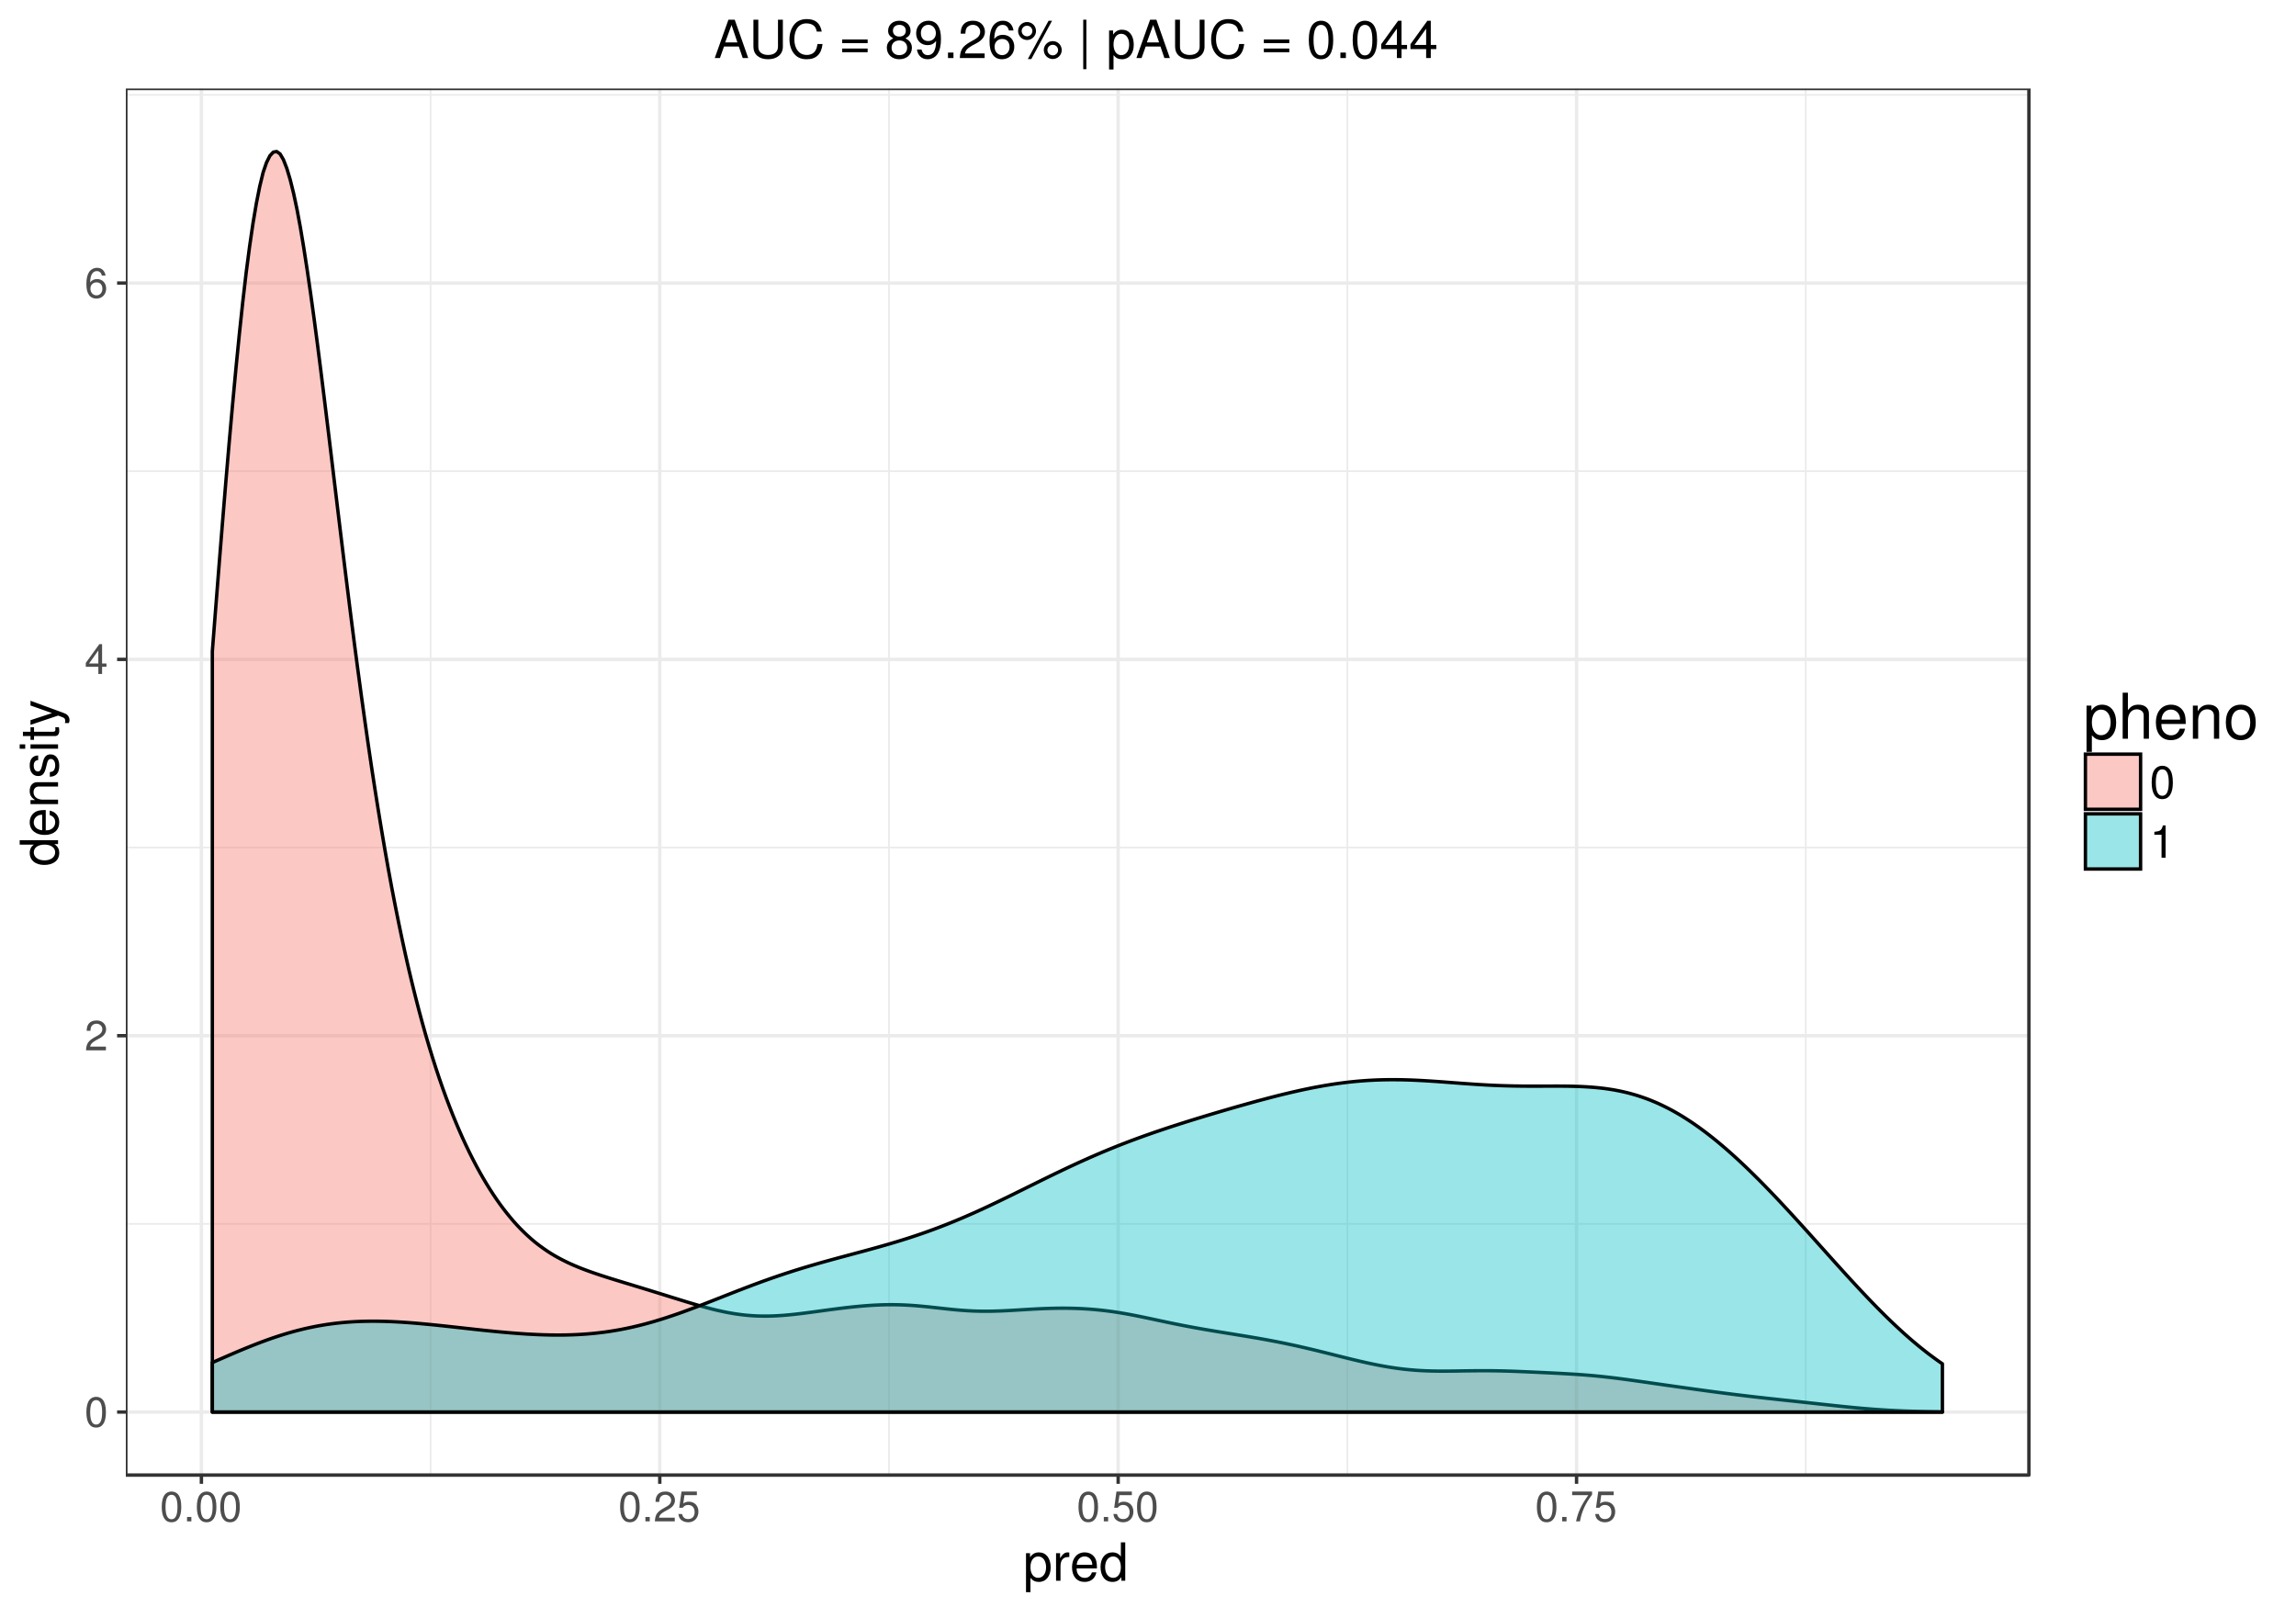 <?xml version="1.0" encoding="UTF-8"?>
<svg xmlns="http://www.w3.org/2000/svg" xmlns:xlink="http://www.w3.org/1999/xlink" width="720pt" height="504pt" viewBox="0 0 720 504" version="1.1">
<defs>
<g>
<symbol overflow="visible" id="glyph0-0">
<path style="stroke:none;" d=""/>
</symbol>
<symbol overflow="visible" id="glyph0-1">
<path style="stroke:none;" d="M 3.625 -9.359 C 2.766 -9.359 1.969 -8.984 1.484 -8.328 C 0.875 -7.516 0.562 -6.266 0.562 -4.531 C 0.562 -1.375 1.625 0.297 3.625 0.297 C 5.609 0.297 6.688 -1.375 6.688 -4.453 C 6.688 -6.266 6.406 -7.484 5.781 -8.328 C 5.297 -8.984 4.516 -9.359 3.625 -9.359 Z M 3.625 -8.328 C 4.891 -8.328 5.5 -7.062 5.5 -4.562 C 5.5 -1.906 4.891 -0.656 3.609 -0.656 C 2.375 -0.656 1.75 -1.953 1.75 -4.516 C 1.75 -7.078 2.375 -8.328 3.625 -8.328 Z M 3.625 -8.328 "/>
</symbol>
<symbol overflow="visible" id="glyph0-2">
<path style="stroke:none;" d="M 6.688 -1.156 L 1.75 -1.156 C 1.875 -1.922 2.297 -2.406 3.453 -3.078 L 4.766 -3.797 C 6.078 -4.5 6.75 -5.469 6.75 -6.609 C 6.75 -7.391 6.438 -8.125 5.875 -8.625 C 5.328 -9.125 4.641 -9.359 3.75 -9.359 C 2.562 -9.359 1.672 -8.938 1.156 -8.141 C 0.828 -7.641 0.688 -7.062 0.656 -6.109 L 1.828 -6.109 C 1.859 -6.75 1.938 -7.125 2.094 -7.438 C 2.406 -8 3.016 -8.344 3.703 -8.344 C 4.766 -8.344 5.562 -7.594 5.562 -6.594 C 5.562 -5.844 5.125 -5.219 4.297 -4.734 L 3.078 -4.047 C 1.125 -2.938 0.547 -2.062 0.453 0 L 6.688 0 Z M 6.688 -1.156 "/>
</symbol>
<symbol overflow="visible" id="glyph0-3">
<path style="stroke:none;" d="M 4.312 -2.25 L 4.312 0 L 5.484 0 L 5.484 -2.25 L 6.859 -2.25 L 6.859 -3.281 L 5.484 -3.281 L 5.484 -9.359 L 4.625 -9.359 L 0.375 -3.469 L 0.375 -2.25 Z M 4.312 -3.281 L 1.391 -3.281 L 4.312 -7.375 Z M 4.312 -3.281 "/>
</symbol>
<symbol overflow="visible" id="glyph0-4">
<path style="stroke:none;" d="M 6.578 -6.922 C 6.344 -8.453 5.344 -9.359 3.922 -9.359 C 2.891 -9.359 1.969 -8.859 1.406 -8.031 C 0.828 -7.109 0.562 -5.969 0.562 -4.266 C 0.562 -2.688 0.812 -1.688 1.359 -0.859 C 1.859 -0.109 2.688 0.297 3.703 0.297 C 5.5 0.297 6.766 -1.016 6.766 -2.859 C 6.766 -4.594 5.578 -5.828 3.906 -5.828 C 2.984 -5.828 2.25 -5.469 1.75 -4.781 C 1.766 -7.062 2.516 -8.328 3.844 -8.328 C 4.656 -8.328 5.234 -7.812 5.406 -6.922 Z M 3.766 -4.797 C 4.891 -4.797 5.578 -4.016 5.578 -2.766 C 5.578 -1.578 4.797 -0.719 3.719 -0.719 C 2.641 -0.719 1.828 -1.625 1.828 -2.828 C 1.828 -3.984 2.609 -4.797 3.766 -4.797 Z M 3.766 -4.797 "/>
</symbol>
<symbol overflow="visible" id="glyph0-5">
<path style="stroke:none;" d="M 2.516 -1.375 L 1.156 -1.375 L 1.156 0 L 2.516 0 Z M 2.516 -1.375 "/>
</symbol>
<symbol overflow="visible" id="glyph0-6">
<path style="stroke:none;" d="M 6.281 -9.359 L 1.453 -9.359 L 0.75 -4.266 L 1.828 -4.266 C 2.359 -4.906 2.812 -5.141 3.531 -5.141 C 4.797 -5.141 5.578 -4.281 5.578 -2.891 C 5.578 -1.547 4.812 -0.719 3.531 -0.719 C 2.516 -0.719 1.906 -1.234 1.625 -2.297 L 0.469 -2.297 C 0.625 -1.531 0.75 -1.156 1.031 -0.812 C 1.562 -0.109 2.516 0.297 3.562 0.297 C 5.453 0.297 6.766 -1.062 6.766 -3.047 C 6.766 -4.891 5.547 -6.172 3.75 -6.172 C 3.094 -6.172 2.562 -6 2.016 -5.594 L 2.391 -8.219 L 6.281 -8.219 Z M 6.281 -9.359 "/>
</symbol>
<symbol overflow="visible" id="glyph0-7">
<path style="stroke:none;" d="M 6.859 -9.359 L 0.609 -9.359 L 0.609 -8.219 L 5.672 -8.219 C 3.438 -5.031 2.516 -3.078 1.828 0 L 3.062 0 C 3.578 -3 4.75 -5.578 6.859 -8.391 Z M 6.859 -9.359 "/>
</symbol>
<symbol overflow="visible" id="glyph1-0">
<path style="stroke:none;" d=""/>
</symbol>
<symbol overflow="visible" id="glyph1-1">
<path style="stroke:none;" d="M 0.891 3.594 L 2.281 3.594 L 2.281 -0.906 C 3 -0.016 3.812 0.375 4.938 0.375 C 7.156 0.375 8.625 -1.422 8.625 -4.172 C 8.625 -7.078 7.203 -8.891 4.922 -8.891 C 3.75 -8.891 2.812 -8.359 2.156 -7.344 L 2.156 -8.641 L 0.891 -8.641 Z M 4.688 -7.609 C 6.203 -7.609 7.188 -6.266 7.188 -4.203 C 7.188 -2.25 6.188 -0.906 4.688 -0.906 C 3.234 -0.906 2.281 -2.234 2.281 -4.25 C 2.281 -6.281 3.234 -7.609 4.688 -7.609 Z M 4.688 -7.609 "/>
</symbol>
<symbol overflow="visible" id="glyph1-2">
<path style="stroke:none;" d="M 1.141 -8.641 L 1.141 0 L 2.531 0 L 2.531 -4.484 C 2.531 -5.719 2.844 -6.531 3.5 -7.016 C 3.922 -7.328 4.344 -7.422 5.297 -7.438 L 5.297 -8.844 C 5.062 -8.875 4.953 -8.891 4.766 -8.891 C 3.875 -8.891 3.203 -8.359 2.406 -7.078 L 2.406 -8.641 Z M 1.141 -8.641 "/>
</symbol>
<symbol overflow="visible" id="glyph1-3">
<path style="stroke:none;" d="M 8.469 -3.859 C 8.469 -5.188 8.359 -5.969 8.125 -6.609 C 7.562 -8.031 6.234 -8.891 4.625 -8.891 C 2.219 -8.891 0.656 -7.047 0.656 -4.203 C 0.656 -1.375 2.156 0.375 4.594 0.375 C 6.562 0.375 7.938 -0.75 8.281 -2.625 L 6.891 -2.625 C 6.516 -1.484 5.734 -0.891 4.641 -0.891 C 3.766 -0.891 3.016 -1.281 2.562 -2.016 C 2.234 -2.516 2.109 -3 2.094 -3.859 Z M 2.125 -4.984 C 2.25 -6.578 3.219 -7.625 4.609 -7.625 C 5.953 -7.625 7 -6.5 7 -5.078 C 7 -5.047 7 -5.016 6.984 -4.984 Z M 2.125 -4.984 "/>
</symbol>
<symbol overflow="visible" id="glyph1-4">
<path style="stroke:none;" d="M 8.172 -12.031 L 6.797 -12.031 L 6.797 -7.562 C 6.219 -8.438 5.297 -8.891 4.141 -8.891 C 1.891 -8.891 0.422 -7.094 0.422 -4.344 C 0.422 -1.422 1.859 0.375 4.188 0.375 C 5.375 0.375 6.203 -0.062 6.953 -1.141 L 6.953 0 L 8.172 0 Z M 4.375 -7.609 C 5.859 -7.609 6.797 -6.281 6.797 -4.219 C 6.797 -2.234 5.844 -0.906 4.391 -0.906 C 2.875 -0.906 1.859 -2.25 1.859 -4.25 C 1.859 -6.266 2.875 -7.609 4.375 -7.609 Z M 4.375 -7.609 "/>
</symbol>
<symbol overflow="visible" id="glyph1-5">
<path style="stroke:none;" d="M 7.828 -3.609 L 9.062 0 L 10.781 0 L 6.547 -12.031 L 4.578 -12.031 L 0.281 0 L 1.906 0 L 3.188 -3.609 Z M 7.391 -4.906 L 3.562 -4.906 L 5.547 -10.375 Z M 7.391 -4.906 "/>
</symbol>
<symbol overflow="visible" id="glyph1-6">
<path style="stroke:none;" d="M 9.109 -12.031 L 9.109 -3.578 C 9.109 -1.969 7.938 -0.969 6 -0.969 C 5.109 -0.969 4.391 -1.188 3.812 -1.594 C 3.219 -2.062 2.938 -2.672 2.938 -3.578 L 2.938 -12.031 L 1.406 -12.031 L 1.406 -3.578 C 1.406 -1.141 3.156 0.375 6 0.375 C 8.828 0.375 10.641 -1.172 10.641 -3.578 L 10.641 -12.031 Z M 9.109 -12.031 "/>
</symbol>
<symbol overflow="visible" id="glyph1-7">
<path style="stroke:none;" d="M 10.922 -8.297 C 10.438 -10.938 8.922 -12.219 6.281 -12.219 C 4.672 -12.219 3.359 -11.719 2.469 -10.719 C 1.391 -9.531 0.797 -7.828 0.797 -5.875 C 0.797 -3.891 1.406 -2.188 2.547 -1.016 C 3.469 -0.062 4.656 0.375 6.219 0.375 C 9.156 0.375 10.812 -1.203 11.172 -4.391 L 9.594 -4.391 C 9.453 -3.562 9.297 -3 9.047 -2.531 C 8.547 -1.531 7.531 -0.969 6.234 -0.969 C 3.844 -0.969 2.328 -2.891 2.328 -5.891 C 2.328 -8.969 3.781 -10.875 6.109 -10.875 C 7.078 -10.875 7.984 -10.578 8.484 -10.109 C 8.922 -9.703 9.172 -9.188 9.359 -8.297 Z M 10.922 -8.297 "/>
</symbol>
<symbol overflow="visible" id="glyph1-8">
<path style="stroke:none;" d=""/>
</symbol>
<symbol overflow="visible" id="glyph1-9">
<path style="stroke:none;" d="M 8.812 -5.828 L 0.828 -5.828 L 0.828 -4.672 L 8.812 -4.672 Z M 8.812 -2.984 L 0.828 -2.984 L 0.828 -1.828 L 8.812 -1.828 Z M 8.812 -2.984 "/>
</symbol>
<symbol overflow="visible" id="glyph1-10">
<path style="stroke:none;" d="M 6.453 -6.156 C 7.656 -6.875 8.047 -7.469 8.047 -8.578 C 8.047 -10.406 6.609 -11.703 4.531 -11.703 C 2.469 -11.703 1.016 -10.406 1.016 -8.578 C 1.016 -7.484 1.422 -6.891 2.609 -6.156 C 1.266 -5.516 0.609 -4.531 0.609 -3.25 C 0.609 -1.109 2.234 0.375 4.531 0.375 C 6.844 0.375 8.469 -1.109 8.469 -3.234 C 8.469 -4.531 7.797 -5.516 6.453 -6.156 Z M 4.531 -10.406 C 5.781 -10.406 6.562 -9.688 6.562 -8.547 C 6.562 -7.453 5.766 -6.734 4.531 -6.734 C 3.312 -6.734 2.516 -7.453 2.516 -8.562 C 2.516 -9.688 3.312 -10.406 4.531 -10.406 Z M 4.531 -5.516 C 5.984 -5.516 6.984 -4.594 6.984 -3.219 C 6.984 -1.828 5.984 -0.906 4.5 -0.906 C 3.078 -0.906 2.094 -1.844 2.094 -3.219 C 2.094 -4.594 3.078 -5.516 4.531 -5.516 Z M 4.531 -5.516 "/>
</symbol>
<symbol overflow="visible" id="glyph1-11">
<path style="stroke:none;" d="M 0.875 -2.672 C 1.156 -0.766 2.406 0.375 4.188 0.375 C 5.484 0.375 6.656 -0.25 7.328 -1.281 C 8.062 -2.422 8.406 -3.859 8.406 -5.984 C 8.406 -7.953 8.094 -9.203 7.406 -10.25 C 6.766 -11.188 5.734 -11.703 4.453 -11.703 C 2.234 -11.703 0.625 -10.047 0.625 -7.75 C 0.625 -5.578 2.109 -4.047 4.219 -4.047 C 5.328 -4.047 6.141 -4.438 6.891 -5.344 C 6.875 -2.484 5.953 -0.906 4.297 -0.906 C 3.266 -0.906 2.562 -1.547 2.328 -2.672 Z M 4.438 -10.422 C 5.797 -10.422 6.812 -9.312 6.812 -7.781 C 6.812 -6.359 5.812 -5.328 4.391 -5.328 C 2.984 -5.328 2.109 -6.297 2.109 -7.875 C 2.109 -9.359 3.109 -10.422 4.438 -10.422 Z M 4.438 -10.422 "/>
</symbol>
<symbol overflow="visible" id="glyph1-12">
<path style="stroke:none;" d="M 3.156 -1.719 L 1.438 -1.719 L 1.438 0 L 3.156 0 Z M 3.156 -1.719 "/>
</symbol>
<symbol overflow="visible" id="glyph1-13">
<path style="stroke:none;" d="M 8.344 -1.438 L 2.188 -1.438 C 2.344 -2.391 2.875 -3 4.312 -3.844 L 5.953 -4.734 C 7.594 -5.625 8.438 -6.828 8.438 -8.266 C 8.438 -9.234 8.031 -10.141 7.344 -10.781 C 6.656 -11.406 5.797 -11.703 4.688 -11.703 C 3.203 -11.703 2.094 -11.172 1.453 -10.188 C 1.047 -9.547 0.859 -8.828 0.828 -7.641 L 2.281 -7.641 C 2.328 -8.438 2.422 -8.906 2.625 -9.297 C 3 -10 3.766 -10.422 4.641 -10.422 C 5.953 -10.422 6.953 -9.484 6.953 -8.234 C 6.953 -7.312 6.406 -6.516 5.359 -5.922 L 3.844 -5.062 C 1.406 -3.672 0.688 -2.578 0.562 0 L 8.344 0 Z M 8.344 -1.438 "/>
</symbol>
<symbol overflow="visible" id="glyph1-14">
<path style="stroke:none;" d="M 8.219 -8.641 C 7.938 -10.562 6.688 -11.703 4.906 -11.703 C 3.609 -11.703 2.453 -11.078 1.766 -10.031 C 1.047 -8.891 0.703 -7.453 0.703 -5.328 C 0.703 -3.359 1 -2.109 1.703 -1.078 C 2.328 -0.125 3.344 0.375 4.641 0.375 C 6.859 0.375 8.469 -1.266 8.469 -3.562 C 8.469 -5.734 6.984 -7.281 4.891 -7.281 C 3.734 -7.281 2.828 -6.828 2.188 -5.969 C 2.219 -8.828 3.141 -10.406 4.797 -10.406 C 5.828 -10.406 6.531 -9.766 6.766 -8.641 Z M 4.703 -5.984 C 6.109 -5.984 6.984 -5.016 6.984 -3.453 C 6.984 -1.984 5.984 -0.906 4.656 -0.906 C 3.297 -0.906 2.281 -2.031 2.281 -3.531 C 2.281 -4.984 3.266 -5.984 4.703 -5.984 Z M 4.703 -5.984 "/>
</symbol>
<symbol overflow="visible" id="glyph1-15">
<path style="stroke:none;" d="M 3.281 -11.297 C 1.75 -11.297 0.484 -10.031 0.484 -8.484 C 0.484 -6.938 1.75 -5.656 3.297 -5.656 C 4.828 -5.656 6.109 -6.938 6.109 -8.453 C 6.109 -10.047 4.875 -11.297 3.281 -11.297 Z M 3.281 -10.141 C 4.219 -10.141 4.969 -9.406 4.969 -8.469 C 4.969 -7.562 4.203 -6.812 3.297 -6.812 C 2.375 -6.812 1.609 -7.578 1.609 -8.484 C 1.609 -9.406 2.375 -10.141 3.281 -10.141 Z M 10.047 -11.703 L 3.531 0.328 L 4.625 0.328 L 11.141 -11.703 Z M 11.359 -5.312 C 9.812 -5.312 8.547 -4.047 8.547 -2.516 C 8.547 -0.953 9.812 0.312 11.375 0.312 C 12.891 0.312 14.172 -0.953 14.172 -2.469 C 14.172 -4.062 12.938 -5.312 11.359 -5.312 Z M 11.359 -4.156 C 12.297 -4.156 13.031 -3.422 13.031 -2.469 C 13.031 -1.578 12.281 -0.844 11.375 -0.844 C 10.438 -0.844 9.688 -1.578 9.688 -2.516 C 9.688 -3.422 10.438 -4.156 11.359 -4.156 Z M 11.359 -4.156 "/>
</symbol>
<symbol overflow="visible" id="glyph1-16">
<path style="stroke:none;" d="M 1.656 -12.031 L 1.656 3.5 L 2.641 3.5 L 2.641 -12.031 Z M 1.656 -12.031 "/>
</symbol>
<symbol overflow="visible" id="glyph1-17">
<path style="stroke:none;" d="M 4.531 -11.703 C 3.453 -11.703 2.453 -11.219 1.844 -10.406 C 1.094 -9.391 0.703 -7.828 0.703 -5.656 C 0.703 -1.719 2.031 0.375 4.531 0.375 C 7.016 0.375 8.359 -1.719 8.359 -5.562 C 8.359 -7.844 8 -9.359 7.234 -10.406 C 6.609 -11.234 5.641 -11.703 4.531 -11.703 Z M 4.531 -10.406 C 6.109 -10.406 6.875 -8.828 6.875 -5.688 C 6.875 -2.375 6.125 -0.828 4.5 -0.828 C 2.969 -0.828 2.188 -2.438 2.188 -5.641 C 2.188 -8.844 2.969 -10.406 4.531 -10.406 Z M 4.531 -10.406 "/>
</symbol>
<symbol overflow="visible" id="glyph1-18">
<path style="stroke:none;" d="M 5.391 -2.812 L 5.391 0 L 6.844 0 L 6.844 -2.812 L 8.578 -2.812 L 8.578 -4.109 L 6.844 -4.109 L 6.844 -11.703 L 5.781 -11.703 L 0.469 -4.344 L 0.469 -2.812 Z M 5.391 -4.109 L 1.734 -4.109 L 5.391 -9.219 Z M 5.391 -4.109 "/>
</symbol>
<symbol overflow="visible" id="glyph2-0">
<path style="stroke:none;" d=""/>
</symbol>
<symbol overflow="visible" id="glyph2-1">
<path style="stroke:none;" d="M -12.031 -8.172 L -12.031 -6.797 L -7.562 -6.797 C -8.438 -6.219 -8.891 -5.297 -8.891 -4.141 C -8.891 -1.891 -7.094 -0.422 -4.344 -0.422 C -1.422 -0.422 0.375 -1.859 0.375 -4.188 C 0.375 -5.375 -0.062 -6.203 -1.141 -6.953 L 0 -6.953 L 0 -8.172 Z M -7.609 -4.375 C -7.609 -5.859 -6.281 -6.797 -4.219 -6.797 C -2.234 -6.797 -0.906 -5.844 -0.906 -4.391 C -0.906 -2.875 -2.25 -1.859 -4.25 -1.859 C -6.266 -1.859 -7.609 -2.875 -7.609 -4.375 Z M -7.609 -4.375 "/>
</symbol>
<symbol overflow="visible" id="glyph2-2">
<path style="stroke:none;" d="M -3.859 -8.469 C -5.188 -8.469 -5.969 -8.359 -6.609 -8.125 C -8.031 -7.562 -8.891 -6.234 -8.891 -4.625 C -8.891 -2.219 -7.047 -0.656 -4.203 -0.656 C -1.375 -0.656 0.375 -2.156 0.375 -4.594 C 0.375 -6.562 -0.75 -7.938 -2.625 -8.281 L -2.625 -6.891 C -1.484 -6.516 -0.891 -5.734 -0.891 -4.641 C -0.891 -3.766 -1.281 -3.016 -2.016 -2.562 C -2.516 -2.234 -3 -2.109 -3.859 -2.094 Z M -4.984 -2.125 C -6.578 -2.25 -7.625 -3.219 -7.625 -4.609 C -7.625 -5.953 -6.5 -7 -5.078 -7 C -5.047 -7 -5.016 -7 -4.984 -6.984 Z M -4.984 -2.125 "/>
</symbol>
<symbol overflow="visible" id="glyph2-3">
<path style="stroke:none;" d="M -8.641 -1.156 L 0 -1.156 L 0 -2.547 L -4.766 -2.547 C -6.531 -2.547 -7.688 -3.469 -7.688 -4.891 C -7.688 -5.969 -7.031 -6.672 -5.984 -6.672 L 0 -6.672 L 0 -8.031 L -6.531 -8.031 C -7.969 -8.031 -8.891 -6.969 -8.891 -5.297 C -8.891 -4.016 -8.406 -3.188 -7.188 -2.422 L -8.641 -2.422 Z M -8.641 -1.156 "/>
</symbol>
<symbol overflow="visible" id="glyph2-4">
<path style="stroke:none;" d="M -6.234 -7.234 C -7.938 -7.203 -8.891 -6.094 -8.891 -4.094 C -8.891 -2.078 -7.859 -0.781 -6.25 -0.781 C -4.906 -0.781 -4.25 -1.469 -3.766 -3.516 L -3.453 -4.797 C -3.219 -5.766 -2.875 -6.141 -2.25 -6.141 C -1.438 -6.141 -0.891 -5.328 -0.891 -4.125 C -0.891 -3.375 -1.109 -2.75 -1.469 -2.406 C -1.719 -2.188 -1.969 -2.094 -2.578 -2.016 L -2.578 -0.562 C -0.578 -0.625 0.375 -1.75 0.375 -4.016 C 0.375 -6.188 -0.688 -7.578 -2.359 -7.578 C -3.641 -7.578 -4.359 -6.844 -4.766 -5.125 L -5.078 -3.812 C -5.344 -2.688 -5.703 -2.219 -6.312 -2.219 C -7.109 -2.219 -7.625 -2.922 -7.625 -4.047 C -7.625 -5.141 -7.141 -5.734 -6.234 -5.781 Z M -6.234 -7.234 "/>
</symbol>
<symbol overflow="visible" id="glyph2-5">
<path style="stroke:none;" d="M -8.641 -2.469 L -8.641 -1.109 L 0 -1.109 L 0 -2.469 Z M -12.031 -2.469 L -12.031 -1.094 L -10.297 -1.094 L -10.297 -2.469 Z M -12.031 -2.469 "/>
</symbol>
<symbol overflow="visible" id="glyph2-6">
<path style="stroke:none;" d="M -8.641 -4.188 L -8.641 -2.766 L -11.016 -2.766 L -11.016 -1.406 L -8.641 -1.406 L -8.641 -0.234 L -7.531 -0.234 L -7.531 -1.406 L -0.984 -1.406 C -0.109 -1.406 0.375 -2 0.375 -3.062 C 0.375 -3.406 0.344 -3.734 0.266 -4.188 L -0.891 -4.188 C -0.844 -4.016 -0.828 -3.797 -0.828 -3.531 C -0.828 -2.938 -0.984 -2.766 -1.594 -2.766 L -7.531 -2.766 L -7.531 -4.188 Z M -8.641 -4.188 "/>
</symbol>
<symbol overflow="visible" id="glyph2-7">
<path style="stroke:none;" d="M -8.641 -6.406 L -1.906 -4.016 L -8.641 -1.797 L -8.641 -0.328 L 0.031 -3.25 L 1.406 -2.719 C 2.016 -2.516 2.25 -2.188 2.25 -1.609 C 2.25 -1.422 2.219 -1.188 2.141 -0.891 L 3.375 -0.891 C 3.531 -1.172 3.594 -1.453 3.594 -1.812 C 3.594 -2.266 3.453 -2.734 3.188 -3.109 C 2.875 -3.531 2.516 -3.781 1.812 -4.047 L -8.641 -7.891 Z M -8.641 -6.406 "/>
</symbol>
<symbol overflow="visible" id="glyph3-0">
<path style="stroke:none;" d=""/>
</symbol>
<symbol overflow="visible" id="glyph3-1">
<path style="stroke:none;" d="M 1.062 4.312 L 2.734 4.312 L 2.734 -1.094 C 3.609 -0.016 4.578 0.453 5.922 0.453 C 8.594 0.453 10.359 -1.703 10.359 -5.016 C 10.359 -8.5 8.656 -10.672 5.906 -10.672 C 4.5 -10.672 3.359 -10.031 2.594 -8.812 L 2.594 -10.375 L 1.062 -10.375 Z M 5.625 -9.125 C 7.438 -9.125 8.625 -7.516 8.625 -5.047 C 8.625 -2.688 7.422 -1.094 5.625 -1.094 C 3.875 -1.094 2.734 -2.672 2.734 -5.109 C 2.734 -7.547 3.875 -9.125 5.625 -9.125 Z M 5.625 -9.125 "/>
</symbol>
<symbol overflow="visible" id="glyph3-2">
<path style="stroke:none;" d="M 1.391 -14.438 L 1.391 0 L 3.031 0 L 3.031 -5.719 C 3.031 -7.844 4.141 -9.219 5.844 -9.219 C 6.375 -9.219 6.906 -9.047 7.312 -8.75 C 7.781 -8.406 7.984 -7.922 7.984 -7.188 L 7.984 0 L 9.625 0 L 9.625 -7.844 C 9.625 -9.578 8.375 -10.672 6.359 -10.672 C 4.891 -10.672 4 -10.219 3.031 -8.953 L 3.031 -14.438 Z M 1.391 -14.438 "/>
</symbol>
<symbol overflow="visible" id="glyph3-3">
<path style="stroke:none;" d="M 10.156 -4.625 C 10.156 -6.219 10.031 -7.172 9.734 -7.938 C 9.062 -9.641 7.484 -10.672 5.547 -10.672 C 2.656 -10.672 0.797 -8.453 0.797 -5.047 C 0.797 -1.641 2.594 0.453 5.5 0.453 C 7.875 0.453 9.516 -0.891 9.938 -3.141 L 8.281 -3.141 C 7.812 -1.781 6.891 -1.062 5.562 -1.062 C 4.516 -1.062 3.625 -1.547 3.062 -2.422 C 2.672 -3.016 2.531 -3.609 2.516 -4.625 Z M 2.547 -5.984 C 2.688 -7.906 3.859 -9.141 5.516 -9.141 C 7.141 -9.141 8.391 -7.797 8.391 -6.094 C 8.391 -6.062 8.391 -6.016 8.375 -5.984 Z M 2.547 -5.984 "/>
</symbol>
<symbol overflow="visible" id="glyph3-4">
<path style="stroke:none;" d="M 1.391 -10.375 L 1.391 0 L 3.047 0 L 3.047 -5.719 C 3.047 -7.844 4.156 -9.219 5.859 -9.219 C 7.172 -9.219 8 -8.438 8 -7.188 L 8 0 L 9.641 0 L 9.641 -7.844 C 9.641 -9.562 8.359 -10.672 6.359 -10.672 C 4.812 -10.672 3.828 -10.078 2.906 -8.625 L 2.906 -10.375 Z M 1.391 -10.375 "/>
</symbol>
<symbol overflow="visible" id="glyph3-5">
<path style="stroke:none;" d="M 5.391 -10.672 C 2.469 -10.672 0.719 -8.594 0.719 -5.109 C 0.719 -1.625 2.453 0.453 5.406 0.453 C 8.312 0.453 10.094 -1.625 10.094 -5.031 C 10.094 -8.609 8.375 -10.672 5.391 -10.672 Z M 5.406 -9.141 C 7.266 -9.141 8.375 -7.625 8.375 -5.047 C 8.375 -2.609 7.219 -1.062 5.406 -1.062 C 3.562 -1.062 2.438 -2.594 2.438 -5.109 C 2.438 -7.609 3.562 -9.141 5.406 -9.141 Z M 5.406 -9.141 "/>
</symbol>
<symbol overflow="visible" id="glyph4-0">
<path style="stroke:none;" d=""/>
</symbol>
<symbol overflow="visible" id="glyph4-1">
<path style="stroke:none;" d="M 3.938 -10.141 C 2.984 -10.141 2.125 -9.719 1.594 -9.016 C 0.938 -8.141 0.609 -6.781 0.609 -4.906 C 0.609 -1.484 1.766 0.328 3.938 0.328 C 6.078 0.328 7.25 -1.484 7.25 -4.812 C 7.25 -6.797 6.938 -8.109 6.266 -9.016 C 5.734 -9.734 4.891 -10.141 3.938 -10.141 Z M 3.938 -9.016 C 5.297 -9.016 5.969 -7.656 5.969 -4.938 C 5.969 -2.062 5.297 -0.719 3.906 -0.719 C 2.578 -0.719 1.906 -2.109 1.906 -4.891 C 1.906 -7.656 2.578 -9.016 3.938 -9.016 Z M 3.938 -9.016 "/>
</symbol>
<symbol overflow="visible" id="glyph4-2">
<path style="stroke:none;" d="M 3.703 -7.219 L 3.703 0 L 4.969 0 L 4.969 -10.141 L 4.125 -10.141 C 3.688 -8.578 3.406 -8.359 1.453 -8.125 L 1.453 -7.219 Z M 3.703 -7.219 "/>
</symbol>
</g>
<clipPath id="clip1">
  <path d="M 39.457 27.754 L 637 27.754 L 637 463 L 39.457 463 Z M 39.457 27.754 "/>
</clipPath>
<clipPath id="clip2">
  <path d="M 39.457 383 L 637 383 L 637 385 L 39.457 385 Z M 39.457 383 "/>
</clipPath>
<clipPath id="clip3">
  <path d="M 39.457 265 L 637 265 L 637 267 L 39.457 267 Z M 39.457 265 "/>
</clipPath>
<clipPath id="clip4">
  <path d="M 39.457 147 L 637 147 L 637 149 L 39.457 149 Z M 39.457 147 "/>
</clipPath>
<clipPath id="clip5">
  <path d="M 39.457 29 L 637 29 L 637 31 L 39.457 31 Z M 39.457 29 "/>
</clipPath>
<clipPath id="clip6">
  <path d="M 134 27.754 L 136 27.754 L 136 463 L 134 463 Z M 134 27.754 "/>
</clipPath>
<clipPath id="clip7">
  <path d="M 278 27.754 L 280 27.754 L 280 463 L 278 463 Z M 278 27.754 "/>
</clipPath>
<clipPath id="clip8">
  <path d="M 422 27.754 L 423 27.754 L 423 463 L 422 463 Z M 422 27.754 "/>
</clipPath>
<clipPath id="clip9">
  <path d="M 565 27.754 L 567 27.754 L 567 463 L 565 463 Z M 565 27.754 "/>
</clipPath>
<clipPath id="clip10">
  <path d="M 39.457 442 L 637 442 L 637 444 L 39.457 444 Z M 39.457 442 "/>
</clipPath>
<clipPath id="clip11">
  <path d="M 39.457 324 L 637 324 L 637 326 L 39.457 326 Z M 39.457 324 "/>
</clipPath>
<clipPath id="clip12">
  <path d="M 39.457 206 L 637 206 L 637 208 L 39.457 208 Z M 39.457 206 "/>
</clipPath>
<clipPath id="clip13">
  <path d="M 39.457 88 L 637 88 L 637 90 L 39.457 90 Z M 39.457 88 "/>
</clipPath>
<clipPath id="clip14">
  <path d="M 62 27.754 L 64 27.754 L 64 463.625 L 62 463.625 Z M 62 27.754 "/>
</clipPath>
<clipPath id="clip15">
  <path d="M 206 27.754 L 208 27.754 L 208 463.625 L 206 463.625 Z M 206 27.754 "/>
</clipPath>
<clipPath id="clip16">
  <path d="M 350 27.754 L 352 27.754 L 352 463.625 L 350 463.625 Z M 350 27.754 "/>
</clipPath>
<clipPath id="clip17">
  <path d="M 493 27.754 L 495 27.754 L 495 463.625 L 493 463.625 Z M 493 27.754 "/>
</clipPath>
<clipPath id="clip18">
  <path d="M 39.457 27.754 L 637 27.754 L 637 463.625 L 39.457 463.625 Z M 39.457 27.754 "/>
</clipPath>
</defs>
<g id="surface189">
<rect x="0" y="0" width="720" height="504" style="fill:rgb(100%,100%,100%);fill-opacity:1;stroke:none;"/>
<rect x="0" y="0" width="720" height="504" style="fill:rgb(100%,100%,100%);fill-opacity:1;stroke:none;"/>
<path style="fill:none;stroke-width:1.067;stroke-linecap:round;stroke-linejoin:round;stroke:rgb(100%,100%,100%);stroke-opacity:1;stroke-miterlimit:10;" d="M 0 504 L 720 504 L 720 0 L 0 0 Z M 0 504 "/>
<g clip-path="url(#clip1)" clip-rule="nonzero">
<path style=" stroke:none;fill-rule:nonzero;fill:rgb(100%,100%,100%);fill-opacity:1;" d="M 39.457 462.625 L 636.242 462.625 L 636.242 27.754 L 39.457 27.754 Z M 39.457 462.625 "/>
</g>
<g clip-path="url(#clip2)" clip-rule="nonzero">
<path style="fill:none;stroke-width:0.533;stroke-linecap:butt;stroke-linejoin:round;stroke:rgb(92.157%,92.157%,92.157%);stroke-opacity:1;stroke-miterlimit:10;" d="M 39.457 383.844 L 636.242 383.844 "/>
</g>
<g clip-path="url(#clip3)" clip-rule="nonzero">
<path style="fill:none;stroke-width:0.533;stroke-linecap:butt;stroke-linejoin:round;stroke:rgb(92.157%,92.157%,92.157%);stroke-opacity:1;stroke-miterlimit:10;" d="M 39.457 265.816 L 636.242 265.816 "/>
</g>
<g clip-path="url(#clip4)" clip-rule="nonzero">
<path style="fill:none;stroke-width:0.533;stroke-linecap:butt;stroke-linejoin:round;stroke:rgb(92.157%,92.157%,92.157%);stroke-opacity:1;stroke-miterlimit:10;" d="M 39.457 147.785 L 636.242 147.785 "/>
</g>
<g clip-path="url(#clip5)" clip-rule="nonzero">
<path style="fill:none;stroke-width:0.533;stroke-linecap:butt;stroke-linejoin:round;stroke:rgb(92.157%,92.157%,92.157%);stroke-opacity:1;stroke-miterlimit:10;" d="M 39.457 29.758 L 636.242 29.758 "/>
</g>
<g clip-path="url(#clip6)" clip-rule="nonzero">
<path style="fill:none;stroke-width:0.533;stroke-linecap:butt;stroke-linejoin:round;stroke:rgb(92.157%,92.157%,92.157%);stroke-opacity:1;stroke-miterlimit:10;" d="M 135.027 462.625 L 135.027 27.754 "/>
</g>
<g clip-path="url(#clip7)" clip-rule="nonzero">
<path style="fill:none;stroke-width:0.533;stroke-linecap:butt;stroke-linejoin:round;stroke:rgb(92.157%,92.157%,92.157%);stroke-opacity:1;stroke-miterlimit:10;" d="M 278.773 462.625 L 278.773 27.754 "/>
</g>
<g clip-path="url(#clip8)" clip-rule="nonzero">
<path style="fill:none;stroke-width:0.533;stroke-linecap:butt;stroke-linejoin:round;stroke:rgb(92.157%,92.157%,92.157%);stroke-opacity:1;stroke-miterlimit:10;" d="M 422.516 462.625 L 422.516 27.754 "/>
</g>
<g clip-path="url(#clip9)" clip-rule="nonzero">
<path style="fill:none;stroke-width:0.533;stroke-linecap:butt;stroke-linejoin:round;stroke:rgb(92.157%,92.157%,92.157%);stroke-opacity:1;stroke-miterlimit:10;" d="M 566.262 462.625 L 566.262 27.754 "/>
</g>
<g clip-path="url(#clip10)" clip-rule="nonzero">
<path style="fill:none;stroke-width:1.067;stroke-linecap:butt;stroke-linejoin:round;stroke:rgb(92.157%,92.157%,92.157%);stroke-opacity:1;stroke-miterlimit:10;" d="M 39.457 442.859 L 636.242 442.859 "/>
</g>
<g clip-path="url(#clip11)" clip-rule="nonzero">
<path style="fill:none;stroke-width:1.067;stroke-linecap:butt;stroke-linejoin:round;stroke:rgb(92.157%,92.157%,92.157%);stroke-opacity:1;stroke-miterlimit:10;" d="M 39.457 324.828 L 636.242 324.828 "/>
</g>
<g clip-path="url(#clip12)" clip-rule="nonzero">
<path style="fill:none;stroke-width:1.067;stroke-linecap:butt;stroke-linejoin:round;stroke:rgb(92.157%,92.157%,92.157%);stroke-opacity:1;stroke-miterlimit:10;" d="M 39.457 206.801 L 636.242 206.801 "/>
</g>
<g clip-path="url(#clip13)" clip-rule="nonzero">
<path style="fill:none;stroke-width:1.067;stroke-linecap:butt;stroke-linejoin:round;stroke:rgb(92.157%,92.157%,92.157%);stroke-opacity:1;stroke-miterlimit:10;" d="M 39.457 88.773 L 636.242 88.773 "/>
</g>
<g clip-path="url(#clip14)" clip-rule="nonzero">
<path style="fill:none;stroke-width:1.067;stroke-linecap:butt;stroke-linejoin:round;stroke:rgb(92.157%,92.157%,92.157%);stroke-opacity:1;stroke-miterlimit:10;" d="M 63.156 462.625 L 63.156 27.754 "/>
</g>
<g clip-path="url(#clip15)" clip-rule="nonzero">
<path style="fill:none;stroke-width:1.067;stroke-linecap:butt;stroke-linejoin:round;stroke:rgb(92.157%,92.157%,92.157%);stroke-opacity:1;stroke-miterlimit:10;" d="M 206.898 462.625 L 206.898 27.754 "/>
</g>
<g clip-path="url(#clip16)" clip-rule="nonzero">
<path style="fill:none;stroke-width:1.067;stroke-linecap:butt;stroke-linejoin:round;stroke:rgb(92.157%,92.157%,92.157%);stroke-opacity:1;stroke-miterlimit:10;" d="M 350.645 462.625 L 350.645 27.754 "/>
</g>
<g clip-path="url(#clip17)" clip-rule="nonzero">
<path style="fill:none;stroke-width:1.067;stroke-linecap:butt;stroke-linejoin:round;stroke:rgb(92.157%,92.157%,92.157%);stroke-opacity:1;stroke-miterlimit:10;" d="M 494.391 462.625 L 494.391 27.754 "/>
</g>
<path style="fill-rule:nonzero;fill:rgb(97.255%,46.275%,42.745%);fill-opacity:0.4;stroke-width:1.067;stroke-linecap:round;stroke-linejoin:round;stroke:rgb(0%,0%,0%);stroke-opacity:1;stroke-miterlimit:10;" d="M 66.586 204.266 L 67.648 190.645 L 68.707 177.172 L 69.77 163.922 L 70.832 150.973 L 71.895 138.504 L 72.957 126.586 L 74.016 115.25 L 75.078 104.559 L 76.141 94.578 L 77.203 85.449 L 78.266 77.328 L 79.324 70.105 L 80.387 63.805 L 81.449 58.457 L 82.512 54.082 L 83.574 50.98 L 84.633 48.863 L 85.695 47.715 L 86.758 47.523 L 87.82 48.262 L 88.879 50.07 L 89.941 52.809 L 91.004 56.348 L 92.066 60.633 L 93.129 65.617 L 94.188 71.301 L 95.25 77.668 L 96.312 84.531 L 97.375 91.832 L 98.438 99.512 L 99.496 107.527 L 100.559 115.867 L 101.621 124.395 L 102.684 133.059 L 103.746 141.816 L 104.805 150.625 L 105.867 159.434 L 106.93 168.195 L 107.992 176.871 L 109.055 185.441 L 110.113 193.883 L 111.176 202.152 L 112.238 210.207 L 113.301 218.062 L 114.363 225.715 L 115.422 233.148 L 116.484 240.363 L 117.547 247.285 L 118.609 253.977 L 119.672 260.434 L 120.73 266.668 L 121.793 272.672 L 122.855 278.418 L 123.918 283.922 L 124.98 289.215 L 126.039 294.305 L 127.102 299.199 L 128.164 303.883 L 129.227 308.344 L 130.289 312.629 L 131.348 316.746 L 132.41 320.699 L 133.473 324.496 L 134.535 328.102 L 135.598 331.566 L 136.656 334.891 L 137.719 338.09 L 138.781 341.16 L 139.844 344.094 L 140.906 346.902 L 141.965 349.602 L 143.027 352.195 L 144.09 354.691 L 145.152 357.086 L 146.215 359.367 L 147.273 361.566 L 148.336 363.676 L 149.398 365.707 L 150.461 367.66 L 151.523 369.516 L 152.582 371.297 L 153.645 373.008 L 154.707 374.648 L 155.77 376.223 L 156.828 377.719 L 157.891 379.145 L 158.953 380.508 L 160.016 381.812 L 161.078 383.059 L 162.137 384.242 L 163.199 385.355 L 164.262 386.414 L 165.324 387.422 L 166.387 388.383 L 167.445 389.289 L 168.508 390.141 L 169.57 390.941 L 170.633 391.703 L 171.695 392.426 L 172.754 393.109 L 173.816 393.75 L 174.879 394.352 L 175.941 394.922 L 177.004 395.465 L 178.062 395.984 L 179.125 396.473 L 180.188 396.938 L 181.25 397.379 L 182.312 397.805 L 183.371 398.211 L 184.434 398.605 L 185.496 398.984 L 186.559 399.352 L 187.621 399.711 L 188.68 400.062 L 189.742 400.406 L 190.805 400.746 L 191.867 401.078 L 192.93 401.406 L 193.988 401.734 L 196.113 402.383 L 197.176 402.703 L 198.238 403.027 L 199.297 403.352 L 200.359 403.672 L 201.422 403.996 L 202.484 404.324 L 203.547 404.648 L 204.605 404.977 L 205.668 405.305 L 206.73 405.637 L 207.793 405.965 L 208.855 406.297 L 209.914 406.629 L 210.977 406.961 L 214.164 407.945 L 215.223 408.27 L 216.285 408.59 L 217.348 408.906 L 218.41 409.219 L 219.469 409.523 L 220.531 409.82 L 221.594 410.109 L 222.656 410.387 L 223.719 410.656 L 224.777 410.914 L 225.84 411.152 L 226.902 411.383 L 227.965 411.594 L 229.027 411.793 L 230.086 411.977 L 231.148 412.137 L 232.211 412.281 L 233.273 412.406 L 234.336 412.516 L 235.395 412.605 L 236.457 412.672 L 237.52 412.723 L 238.582 412.75 L 239.645 412.766 L 240.703 412.762 L 241.766 412.738 L 242.828 412.699 L 243.891 412.645 L 244.953 412.578 L 246.012 412.5 L 247.074 412.406 L 248.137 412.305 L 249.199 412.191 L 250.262 412.07 L 251.32 411.945 L 252.383 411.812 L 255.57 411.391 L 256.629 411.246 L 259.816 410.812 L 260.879 410.672 L 261.938 410.535 L 263 410.398 L 265.125 410.141 L 266.188 410.023 L 267.246 409.906 L 268.309 409.797 L 269.371 409.695 L 270.434 409.602 L 271.496 409.516 L 272.555 409.438 L 273.617 409.371 L 274.68 409.312 L 275.742 409.266 L 276.805 409.23 L 277.863 409.203 L 278.926 409.191 L 279.988 409.191 L 281.051 409.203 L 282.113 409.227 L 283.172 409.266 L 284.234 409.312 L 285.297 409.371 L 286.359 409.441 L 287.418 409.523 L 288.48 409.617 L 289.543 409.715 L 290.605 409.82 L 291.668 409.93 L 292.727 410.047 L 295.914 410.398 L 296.977 410.512 L 298.035 410.625 L 299.098 410.73 L 300.16 410.828 L 301.223 410.918 L 302.285 410.996 L 303.344 411.066 L 304.406 411.125 L 305.469 411.172 L 306.531 411.207 L 307.594 411.227 L 308.652 411.238 L 309.715 411.238 L 310.777 411.227 L 311.84 411.203 L 312.902 411.172 L 313.961 411.133 L 315.023 411.086 L 316.086 411.035 L 317.148 410.977 L 318.211 410.914 L 319.27 410.852 L 320.332 410.785 L 321.395 410.723 L 322.457 410.656 L 323.52 410.598 L 324.578 410.539 L 325.641 410.484 L 326.703 410.438 L 327.766 410.395 L 328.828 410.359 L 329.887 410.328 L 330.949 410.309 L 332.012 410.293 L 333.074 410.285 L 334.137 410.289 L 335.195 410.301 L 336.258 410.32 L 337.32 410.352 L 338.383 410.391 L 339.445 410.441 L 340.504 410.504 L 341.566 410.574 L 342.629 410.656 L 343.691 410.75 L 344.754 410.855 L 345.812 410.969 L 346.875 411.098 L 347.938 411.234 L 349 411.379 L 350.059 411.539 L 351.121 411.707 L 352.184 411.887 L 353.246 412.07 L 354.309 412.266 L 355.367 412.469 L 356.43 412.676 L 357.492 412.891 L 358.555 413.109 L 359.617 413.332 L 360.676 413.555 L 364.926 414.461 L 365.984 414.684 L 367.047 414.906 L 368.109 415.125 L 369.172 415.34 L 370.234 415.551 L 371.293 415.762 L 372.355 415.965 L 373.418 416.164 L 375.543 416.555 L 376.602 416.742 L 377.664 416.93 L 380.852 417.469 L 381.91 417.645 L 386.16 418.332 L 387.219 418.504 L 388.281 418.68 L 389.344 418.852 L 391.469 419.203 L 392.527 419.383 L 393.59 419.562 L 394.652 419.746 L 395.715 419.934 L 396.777 420.125 L 397.836 420.32 L 398.898 420.52 L 399.961 420.723 L 402.086 421.145 L 403.145 421.363 L 404.207 421.586 L 405.27 421.812 L 406.332 422.043 L 407.395 422.281 L 408.453 422.523 L 409.516 422.77 L 411.641 423.27 L 412.703 423.527 L 413.762 423.789 L 415.887 424.312 L 416.949 424.578 L 418.008 424.844 L 422.258 425.906 L 423.316 426.164 L 424.379 426.422 L 425.441 426.676 L 426.504 426.926 L 427.566 427.168 L 428.625 427.406 L 429.688 427.637 L 430.75 427.855 L 431.812 428.07 L 432.875 428.277 L 433.934 428.473 L 434.996 428.656 L 436.059 428.828 L 437.121 428.992 L 438.184 429.145 L 439.242 429.281 L 440.305 429.41 L 441.367 429.52 L 442.43 429.621 L 443.492 429.711 L 444.551 429.789 L 445.613 429.852 L 446.676 429.906 L 447.738 429.945 L 448.801 429.98 L 449.859 430 L 450.922 430.016 L 451.984 430.023 L 453.047 430.023 L 454.109 430.016 L 455.168 430.008 L 456.23 429.996 L 457.293 429.98 L 458.355 429.961 L 459.418 429.945 L 460.477 429.93 L 462.602 429.906 L 463.664 429.898 L 464.727 429.895 L 465.785 429.895 L 466.848 429.898 L 467.91 429.906 L 468.973 429.922 L 470.035 429.941 L 471.094 429.965 L 472.156 429.992 L 473.219 430.023 L 474.281 430.059 L 475.344 430.098 L 476.402 430.141 L 477.465 430.184 L 479.59 430.277 L 480.648 430.324 L 481.711 430.371 L 484.898 430.523 L 485.957 430.574 L 487.02 430.625 L 489.145 430.734 L 490.207 430.793 L 491.266 430.852 L 493.391 430.977 L 494.453 431.047 L 495.516 431.121 L 496.574 431.199 L 497.637 431.281 L 498.699 431.371 L 499.762 431.465 L 500.824 431.566 L 501.883 431.672 L 502.945 431.785 L 504.008 431.902 L 505.07 432.023 L 506.133 432.152 L 507.191 432.281 L 508.254 432.418 L 510.379 432.699 L 511.441 432.848 L 512.5 432.996 L 514.625 433.293 L 516.75 433.598 L 517.809 433.754 L 522.059 434.363 L 523.117 434.516 L 524.18 434.664 L 525.242 434.816 L 526.305 434.965 L 527.367 435.117 L 528.426 435.266 L 530.551 435.562 L 531.613 435.707 L 532.676 435.855 L 533.734 436 L 536.922 436.434 L 537.984 436.574 L 539.043 436.715 L 540.105 436.855 L 543.293 437.266 L 544.352 437.398 L 547.539 437.785 L 548.598 437.91 L 549.66 438.035 L 551.785 438.277 L 552.848 438.395 L 553.906 438.516 L 554.969 438.629 L 556.031 438.746 L 557.094 438.859 L 558.156 438.977 L 559.215 439.09 L 562.402 439.43 L 563.465 439.547 L 564.523 439.66 L 565.586 439.777 L 566.648 439.891 L 568.773 440.125 L 569.832 440.242 L 571.957 440.477 L 573.02 440.59 L 574.082 440.707 L 575.141 440.82 L 577.266 441.047 L 579.391 441.266 L 580.449 441.367 L 581.512 441.473 L 582.574 441.57 L 584.699 441.758 L 585.758 441.848 L 587.883 442.012 L 588.945 442.086 L 590.008 442.156 L 591.066 442.223 L 592.129 442.289 L 593.191 442.348 L 595.316 442.449 L 596.375 442.496 L 598.5 442.574 L 599.562 442.609 L 600.625 442.641 L 601.684 442.668 L 602.746 442.695 L 605.934 442.754 L 606.992 442.77 L 609.117 442.793 L 609.117 442.859 L 66.586 442.859 Z M 66.586 204.266 "/>
<path style="fill-rule:nonzero;fill:rgb(0%,74.902%,76.863%);fill-opacity:0.4;stroke-width:1.067;stroke-linecap:round;stroke-linejoin:round;stroke:rgb(0%,0%,0%);stroke-opacity:1;stroke-miterlimit:10;" d="M 66.586 427.34 L 67.648 426.871 L 68.707 426.406 L 70.832 425.477 L 71.895 425.016 L 72.957 424.559 L 74.016 424.105 L 75.078 423.656 L 76.141 423.215 L 77.203 422.777 L 78.266 422.348 L 79.324 421.926 L 80.387 421.508 L 81.449 421.102 L 82.512 420.703 L 83.574 420.316 L 84.633 419.934 L 85.695 419.566 L 86.758 419.211 L 87.82 418.867 L 88.879 418.531 L 89.941 418.211 L 91.004 417.902 L 92.066 417.602 L 93.129 417.32 L 94.188 417.051 L 95.25 416.789 L 96.312 416.547 L 97.375 416.316 L 98.438 416.098 L 99.496 415.891 L 100.559 415.703 L 101.621 415.527 L 102.684 415.359 L 103.746 415.211 L 104.805 415.074 L 105.867 414.949 L 106.93 414.84 L 107.992 414.742 L 109.055 414.652 L 110.113 414.578 L 111.176 414.516 L 112.238 414.465 L 113.301 414.422 L 114.363 414.395 L 115.422 414.375 L 116.484 414.363 L 117.547 414.363 L 118.609 414.375 L 119.672 414.395 L 120.73 414.422 L 121.793 414.457 L 122.855 414.5 L 123.918 414.551 L 124.98 414.609 L 126.039 414.672 L 127.102 414.742 L 128.164 414.816 L 129.227 414.898 L 130.289 414.984 L 131.348 415.074 L 133.473 415.27 L 134.535 415.371 L 135.598 415.477 L 136.656 415.582 L 137.719 415.695 L 138.781 415.805 L 139.844 415.922 L 140.906 416.035 L 141.965 416.152 L 146.215 416.621 L 147.273 416.738 L 149.398 416.973 L 151.523 417.199 L 152.582 417.309 L 153.645 417.418 L 155.77 417.629 L 156.828 417.727 L 157.891 417.824 L 158.953 417.918 L 160.016 418.008 L 161.078 418.094 L 162.137 418.176 L 163.199 418.254 L 165.324 418.395 L 166.387 418.453 L 167.445 418.508 L 168.508 418.559 L 169.57 418.602 L 170.633 418.637 L 171.695 418.664 L 172.754 418.688 L 173.816 418.699 L 174.879 418.703 L 175.941 418.703 L 177.004 418.691 L 178.062 418.668 L 179.125 418.637 L 180.188 418.598 L 181.25 418.547 L 182.312 418.488 L 183.371 418.418 L 184.434 418.336 L 185.496 418.242 L 186.559 418.141 L 187.621 418.023 L 188.68 417.898 L 189.742 417.762 L 190.805 417.613 L 191.867 417.449 L 192.93 417.273 L 193.988 417.094 L 195.051 416.891 L 196.113 416.684 L 197.176 416.461 L 198.238 416.227 L 199.297 415.98 L 200.359 415.727 L 201.422 415.457 L 202.484 415.18 L 203.547 414.887 L 204.605 414.59 L 205.668 414.277 L 206.73 413.953 L 207.793 413.625 L 208.855 413.285 L 209.914 412.934 L 210.977 412.578 L 212.039 412.211 L 213.102 411.84 L 214.164 411.461 L 215.223 411.074 L 217.348 410.285 L 218.41 409.883 L 219.469 409.477 L 221.594 408.656 L 222.656 408.242 L 223.719 407.824 L 224.777 407.406 L 229.027 405.734 L 230.086 405.316 L 231.148 404.902 L 233.273 404.082 L 234.336 403.676 L 235.395 403.273 L 236.457 402.875 L 237.52 402.48 L 238.582 402.09 L 239.645 401.707 L 240.703 401.328 L 241.766 400.953 L 242.828 400.582 L 243.891 400.215 L 244.953 399.859 L 246.012 399.504 L 247.074 399.156 L 248.137 398.812 L 249.199 398.473 L 250.262 398.141 L 251.32 397.816 L 252.383 397.492 L 253.445 397.176 L 254.508 396.863 L 255.57 396.555 L 256.629 396.246 L 257.691 395.945 L 258.754 395.648 L 260.879 395.062 L 261.938 394.773 L 263 394.484 L 266.188 393.629 L 267.246 393.344 L 271.496 392.203 L 272.555 391.914 L 274.68 391.328 L 275.742 391.031 L 276.805 390.73 L 277.863 390.426 L 278.926 390.117 L 281.051 389.484 L 282.113 389.16 L 283.172 388.832 L 284.234 388.496 L 285.297 388.156 L 286.359 387.809 L 287.418 387.453 L 288.48 387.094 L 289.543 386.727 L 290.605 386.352 L 291.668 385.969 L 292.727 385.582 L 293.789 385.184 L 294.852 384.781 L 295.914 384.371 L 296.977 383.953 L 298.035 383.527 L 299.098 383.098 L 300.16 382.656 L 301.223 382.211 L 302.285 381.758 L 303.344 381.297 L 304.406 380.832 L 305.469 380.359 L 306.531 379.883 L 307.594 379.398 L 308.652 378.91 L 309.715 378.418 L 310.777 377.918 L 312.902 376.91 L 313.961 376.398 L 317.148 374.852 L 318.211 374.328 L 319.27 373.805 L 321.395 372.758 L 322.457 372.23 L 323.52 371.707 L 324.578 371.184 L 327.766 369.613 L 328.828 369.094 L 329.887 368.578 L 330.949 368.062 L 333.074 367.047 L 334.137 366.543 L 335.195 366.043 L 336.258 365.547 L 337.32 365.055 L 338.383 364.566 L 339.445 364.086 L 340.504 363.609 L 341.566 363.137 L 342.629 362.672 L 343.691 362.211 L 344.754 361.754 L 345.812 361.305 L 347.938 360.422 L 349 359.992 L 350.059 359.566 L 351.121 359.145 L 352.184 358.727 L 354.309 357.914 L 355.367 357.516 L 356.43 357.121 L 358.555 356.348 L 359.617 355.973 L 360.676 355.598 L 361.738 355.227 L 362.801 354.863 L 364.926 354.145 L 365.984 353.793 L 367.047 353.441 L 369.172 352.754 L 370.234 352.414 L 371.293 352.078 L 372.355 351.742 L 373.418 351.41 L 375.543 350.754 L 376.602 350.43 L 377.664 350.105 L 378.727 349.785 L 380.852 349.152 L 381.91 348.836 L 384.035 348.211 L 386.16 347.594 L 387.219 347.289 L 388.281 346.984 L 389.344 346.684 L 391.469 346.09 L 392.527 345.793 L 393.59 345.5 L 394.652 345.211 L 395.715 344.926 L 396.777 344.645 L 397.836 344.363 L 399.961 343.816 L 401.023 343.547 L 402.086 343.285 L 403.145 343.027 L 404.207 342.773 L 405.27 342.523 L 406.332 342.281 L 407.395 342.043 L 408.453 341.809 L 409.516 341.586 L 410.578 341.367 L 411.641 341.152 L 412.703 340.949 L 413.762 340.754 L 414.824 340.562 L 415.887 340.379 L 416.949 340.207 L 418.008 340.039 L 419.07 339.883 L 420.133 339.738 L 421.195 339.598 L 422.258 339.465 L 423.316 339.344 L 424.379 339.234 L 425.441 339.129 L 426.504 339.039 L 427.566 338.957 L 428.625 338.879 L 429.688 338.816 L 430.75 338.762 L 431.812 338.715 L 432.875 338.676 L 433.934 338.652 L 434.996 338.633 L 436.059 338.621 L 437.121 338.621 L 438.184 338.629 L 439.242 338.641 L 440.305 338.664 L 441.367 338.695 L 442.43 338.73 L 443.492 338.773 L 444.551 338.824 L 445.613 338.875 L 446.676 338.934 L 448.801 339.066 L 449.859 339.137 L 450.922 339.211 L 453.047 339.367 L 454.109 339.449 L 455.168 339.527 L 456.23 339.609 L 457.293 339.688 L 458.355 339.77 L 459.418 339.848 L 460.477 339.922 L 461.539 339.996 L 463.664 340.137 L 464.727 340.199 L 465.785 340.262 L 467.91 340.371 L 468.973 340.418 L 470.035 340.461 L 471.094 340.5 L 472.156 340.531 L 474.281 340.586 L 475.344 340.605 L 476.402 340.617 L 477.465 340.633 L 478.527 340.641 L 479.59 340.645 L 482.773 340.645 L 484.898 340.637 L 485.957 340.633 L 487.02 340.633 L 488.082 340.629 L 489.145 340.633 L 490.207 340.641 L 491.266 340.652 L 492.328 340.668 L 493.391 340.691 L 494.453 340.723 L 495.516 340.758 L 496.574 340.809 L 497.637 340.867 L 498.699 340.938 L 499.762 341.02 L 500.824 341.117 L 501.883 341.227 L 502.945 341.352 L 504.008 341.496 L 505.07 341.656 L 506.133 341.828 L 507.191 342.027 L 508.254 342.242 L 509.316 342.477 L 510.379 342.73 L 511.441 343.012 L 512.5 343.312 L 513.562 343.629 L 514.625 343.98 L 515.688 344.348 L 516.75 344.734 L 517.809 345.152 L 518.871 345.594 L 519.934 346.055 L 520.996 346.547 L 522.059 347.062 L 523.117 347.598 L 524.18 348.156 L 525.242 348.746 L 526.305 349.355 L 527.367 349.984 L 528.426 350.648 L 529.488 351.328 L 530.551 352.031 L 531.613 352.758 L 532.676 353.508 L 533.734 354.277 L 534.797 355.07 L 535.859 355.887 L 536.922 356.719 L 537.984 357.57 L 539.043 358.445 L 540.105 359.34 L 541.168 360.246 L 542.23 361.18 L 543.293 362.125 L 544.352 363.086 L 545.414 364.066 L 546.477 365.062 L 547.539 366.07 L 548.598 367.09 L 549.66 368.133 L 550.723 369.184 L 551.785 370.242 L 552.848 371.32 L 553.906 372.41 L 554.969 373.504 L 556.031 374.613 L 557.094 375.73 L 558.156 376.859 L 559.215 377.992 L 560.277 379.137 L 561.34 380.285 L 562.402 381.441 L 563.465 382.605 L 564.523 383.773 L 565.586 384.941 L 566.648 386.121 L 567.711 387.297 L 568.773 388.48 L 569.832 389.664 L 574.082 394.398 L 575.141 395.578 L 576.203 396.758 L 577.266 397.934 L 579.391 400.27 L 580.449 401.426 L 581.512 402.578 L 582.574 403.723 L 583.637 404.863 L 584.699 405.988 L 585.758 407.102 L 586.82 408.211 L 587.883 409.305 L 588.945 410.387 L 590.008 411.457 L 591.066 412.512 L 592.129 413.551 L 593.191 414.574 L 594.254 415.586 L 595.316 416.574 L 596.375 417.551 L 597.438 418.512 L 598.5 419.449 L 599.562 420.367 L 600.625 421.27 L 601.684 422.148 L 602.746 423.008 L 603.809 423.848 L 604.871 424.672 L 605.934 425.465 L 606.992 426.242 L 608.055 427 L 609.117 427.73 L 609.117 442.859 L 66.586 442.859 Z M 66.586 427.34 "/>
<g clip-path="url(#clip18)" clip-rule="nonzero">
<path style="fill:none;stroke-width:1.067;stroke-linecap:round;stroke-linejoin:round;stroke:rgb(20%,20%,20%);stroke-opacity:1;stroke-miterlimit:10;" d="M 39.457 462.625 L 636.242 462.625 L 636.242 27.754 L 39.457 27.754 Z M 39.457 462.625 "/>
</g>
<g style="fill:rgb(30.196%,30.196%,30.196%);fill-opacity:1;">
  <use xlink:href="#glyph0-1" x="26.527" y="447.438"/>
</g>
<g style="fill:rgb(30.196%,30.196%,30.196%);fill-opacity:1;">
  <use xlink:href="#glyph0-2" x="26.527" y="329.407"/>
</g>
<g style="fill:rgb(30.196%,30.196%,30.196%);fill-opacity:1;">
  <use xlink:href="#glyph0-3" x="26.527" y="211.38"/>
</g>
<g style="fill:rgb(30.196%,30.196%,30.196%);fill-opacity:1;">
  <use xlink:href="#glyph0-4" x="26.527" y="93.353"/>
</g>
<path style="fill:none;stroke-width:1.067;stroke-linecap:butt;stroke-linejoin:round;stroke:rgb(20%,20%,20%);stroke-opacity:1;stroke-miterlimit:10;" d="M 36.719 442.859 L 39.457 442.859 "/>
<path style="fill:none;stroke-width:1.067;stroke-linecap:butt;stroke-linejoin:round;stroke:rgb(20%,20%,20%);stroke-opacity:1;stroke-miterlimit:10;" d="M 36.719 324.828 L 39.457 324.828 "/>
<path style="fill:none;stroke-width:1.067;stroke-linecap:butt;stroke-linejoin:round;stroke:rgb(20%,20%,20%);stroke-opacity:1;stroke-miterlimit:10;" d="M 36.719 206.801 L 39.457 206.801 "/>
<path style="fill:none;stroke-width:1.067;stroke-linecap:butt;stroke-linejoin:round;stroke:rgb(20%,20%,20%);stroke-opacity:1;stroke-miterlimit:10;" d="M 36.719 88.773 L 39.457 88.773 "/>
<path style="fill:none;stroke-width:1.067;stroke-linecap:butt;stroke-linejoin:round;stroke:rgb(20%,20%,20%);stroke-opacity:1;stroke-miterlimit:10;" d="M 63.156 465.367 L 63.156 462.625 "/>
<path style="fill:none;stroke-width:1.067;stroke-linecap:butt;stroke-linejoin:round;stroke:rgb(20%,20%,20%);stroke-opacity:1;stroke-miterlimit:10;" d="M 206.898 465.367 L 206.898 462.625 "/>
<path style="fill:none;stroke-width:1.067;stroke-linecap:butt;stroke-linejoin:round;stroke:rgb(20%,20%,20%);stroke-opacity:1;stroke-miterlimit:10;" d="M 350.645 465.367 L 350.645 462.625 "/>
<path style="fill:none;stroke-width:1.067;stroke-linecap:butt;stroke-linejoin:round;stroke:rgb(20%,20%,20%);stroke-opacity:1;stroke-miterlimit:10;" d="M 494.391 465.367 L 494.391 462.625 "/>
<g style="fill:rgb(30.196%,30.196%,30.196%);fill-opacity:1;">
  <use xlink:href="#glyph0-1" x="50.156" y="477.138"/>
  <use xlink:href="#glyph0-5" x="57.497" y="477.138"/>
  <use xlink:href="#glyph0-1" x="61.168" y="477.138"/>
  <use xlink:href="#glyph0-1" x="68.509" y="477.138"/>
</g>
<g style="fill:rgb(30.196%,30.196%,30.196%);fill-opacity:1;">
  <use xlink:href="#glyph0-1" x="193.898" y="477.138"/>
  <use xlink:href="#glyph0-5" x="201.239" y="477.138"/>
  <use xlink:href="#glyph0-2" x="204.91" y="477.138"/>
  <use xlink:href="#glyph0-6" x="212.251" y="477.138"/>
</g>
<g style="fill:rgb(30.196%,30.196%,30.196%);fill-opacity:1;">
  <use xlink:href="#glyph0-1" x="337.645" y="477.138"/>
  <use xlink:href="#glyph0-5" x="344.985" y="477.138"/>
  <use xlink:href="#glyph0-6" x="348.656" y="477.138"/>
  <use xlink:href="#glyph0-1" x="355.997" y="477.138"/>
</g>
<g style="fill:rgb(30.196%,30.196%,30.196%);fill-opacity:1;">
  <use xlink:href="#glyph0-1" x="481.391" y="477.138"/>
  <use xlink:href="#glyph0-5" x="488.731" y="477.138"/>
  <use xlink:href="#glyph0-7" x="492.402" y="477.138"/>
  <use xlink:href="#glyph0-6" x="499.743" y="477.138"/>
</g>
<g style="fill:rgb(0%,0%,0%);fill-opacity:1;">
  <use xlink:href="#glyph1-1" x="320.852" y="495.76"/>
  <use xlink:href="#glyph1-2" x="330.025" y="495.76"/>
  <use xlink:href="#glyph1-3" x="335.52" y="495.76"/>
  <use xlink:href="#glyph1-4" x="344.693" y="495.76"/>
</g>
<g style="fill:rgb(0%,0%,0%);fill-opacity:1;">
  <use xlink:href="#glyph2-1" x="18.205" y="271.691"/>
  <use xlink:href="#glyph2-2" x="18.205" y="262.518"/>
  <use xlink:href="#glyph2-3" x="18.205" y="253.344"/>
  <use xlink:href="#glyph2-4" x="18.205" y="244.17"/>
  <use xlink:href="#glyph2-5" x="18.205" y="235.92"/>
  <use xlink:href="#glyph2-6" x="18.205" y="232.257"/>
  <use xlink:href="#glyph2-7" x="18.205" y="227.67"/>
</g>
<path style=" stroke:none;fill-rule:nonzero;fill:rgb(100%,100%,100%);fill-opacity:1;" d="M 647.582 278.918 L 714.52 278.918 L 714.52 211.461 L 647.582 211.461 Z M 647.582 278.918 "/>
<g style="fill:rgb(0%,0%,0%);fill-opacity:1;">
  <use xlink:href="#glyph3-1" x="653.25" y="231.678"/>
  <use xlink:href="#glyph3-2" x="664.257" y="231.678"/>
  <use xlink:href="#glyph3-3" x="675.264" y="231.678"/>
  <use xlink:href="#glyph3-4" x="686.271" y="231.678"/>
  <use xlink:href="#glyph3-5" x="697.277" y="231.678"/>
</g>
<path style=" stroke:none;fill-rule:nonzero;fill:rgb(100%,100%,100%);fill-opacity:1;" d="M 653.25 254.531 L 671.969 254.531 L 671.969 235.812 L 653.25 235.812 Z M 653.25 254.531 "/>
<path style="fill-rule:nonzero;fill:rgb(97.255%,46.275%,42.745%);fill-opacity:0.4;stroke-width:1.067;stroke-linecap:round;stroke-linejoin:miter;stroke:rgb(0%,0%,0%);stroke-opacity:1;stroke-miterlimit:10;" d="M 653.961 253.82 L 671.262 253.82 L 671.262 236.52 L 653.961 236.52 Z M 653.961 253.82 "/>
<path style=" stroke:none;fill-rule:nonzero;fill:rgb(100%,100%,100%);fill-opacity:1;" d="M 653.25 273.25 L 671.969 273.25 L 671.969 254.531 L 653.25 254.531 Z M 653.25 273.25 "/>
<path style="fill-rule:nonzero;fill:rgb(0%,74.902%,76.863%);fill-opacity:0.4;stroke-width:1.067;stroke-linecap:round;stroke-linejoin:miter;stroke:rgb(0%,0%,0%);stroke-opacity:1;stroke-miterlimit:10;" d="M 653.961 272.543 L 671.262 272.543 L 671.262 255.242 L 653.961 255.242 Z M 653.961 272.543 "/>
<g style="fill:rgb(0%,0%,0%);fill-opacity:1;">
  <use xlink:href="#glyph4-1" x="674.133" y="250.3"/>
</g>
<g style="fill:rgb(0%,0%,0%);fill-opacity:1;">
  <use xlink:href="#glyph4-2" x="674.133" y="269.019"/>
</g>
<g style="fill:rgb(0%,0%,0%);fill-opacity:1;">
  <use xlink:href="#glyph1-5" x="223.852" y="18.205"/>
  <use xlink:href="#glyph1-6" x="234.857" y="18.205"/>
  <use xlink:href="#glyph1-7" x="246.771" y="18.205"/>
  <use xlink:href="#glyph1-8" x="258.684" y="18.205"/>
  <use xlink:href="#glyph1-9" x="263.271" y="18.205"/>
  <use xlink:href="#glyph1-8" x="272.906" y="18.205"/>
  <use xlink:href="#glyph1-10" x="277.493" y="18.205"/>
  <use xlink:href="#glyph1-11" x="286.667" y="18.205"/>
  <use xlink:href="#glyph1-12" x="295.841" y="18.205"/>
  <use xlink:href="#glyph1-13" x="300.428" y="18.205"/>
  <use xlink:href="#glyph1-14" x="309.602" y="18.205"/>
  <use xlink:href="#glyph1-15" x="318.775" y="18.205"/>
  <use xlink:href="#glyph1-8" x="333.444" y="18.205"/>
  <use xlink:href="#glyph1-16" x="338.031" y="18.205"/>
  <use xlink:href="#glyph1-8" x="342.321" y="18.205"/>
  <use xlink:href="#glyph1-1" x="346.908" y="18.205"/>
  <use xlink:href="#glyph1-5" x="356.082" y="18.205"/>
  <use xlink:href="#glyph1-6" x="367.088" y="18.205"/>
  <use xlink:href="#glyph1-7" x="379.001" y="18.205"/>
  <use xlink:href="#glyph1-8" x="390.914" y="18.205"/>
  <use xlink:href="#glyph1-9" x="395.501" y="18.205"/>
  <use xlink:href="#glyph1-8" x="405.137" y="18.205"/>
  <use xlink:href="#glyph1-17" x="409.724" y="18.205"/>
  <use xlink:href="#glyph1-12" x="418.897" y="18.205"/>
  <use xlink:href="#glyph1-17" x="423.484" y="18.205"/>
  <use xlink:href="#glyph1-18" x="432.658" y="18.205"/>
  <use xlink:href="#glyph1-18" x="441.832" y="18.205"/>
</g>
</g>
</svg>

